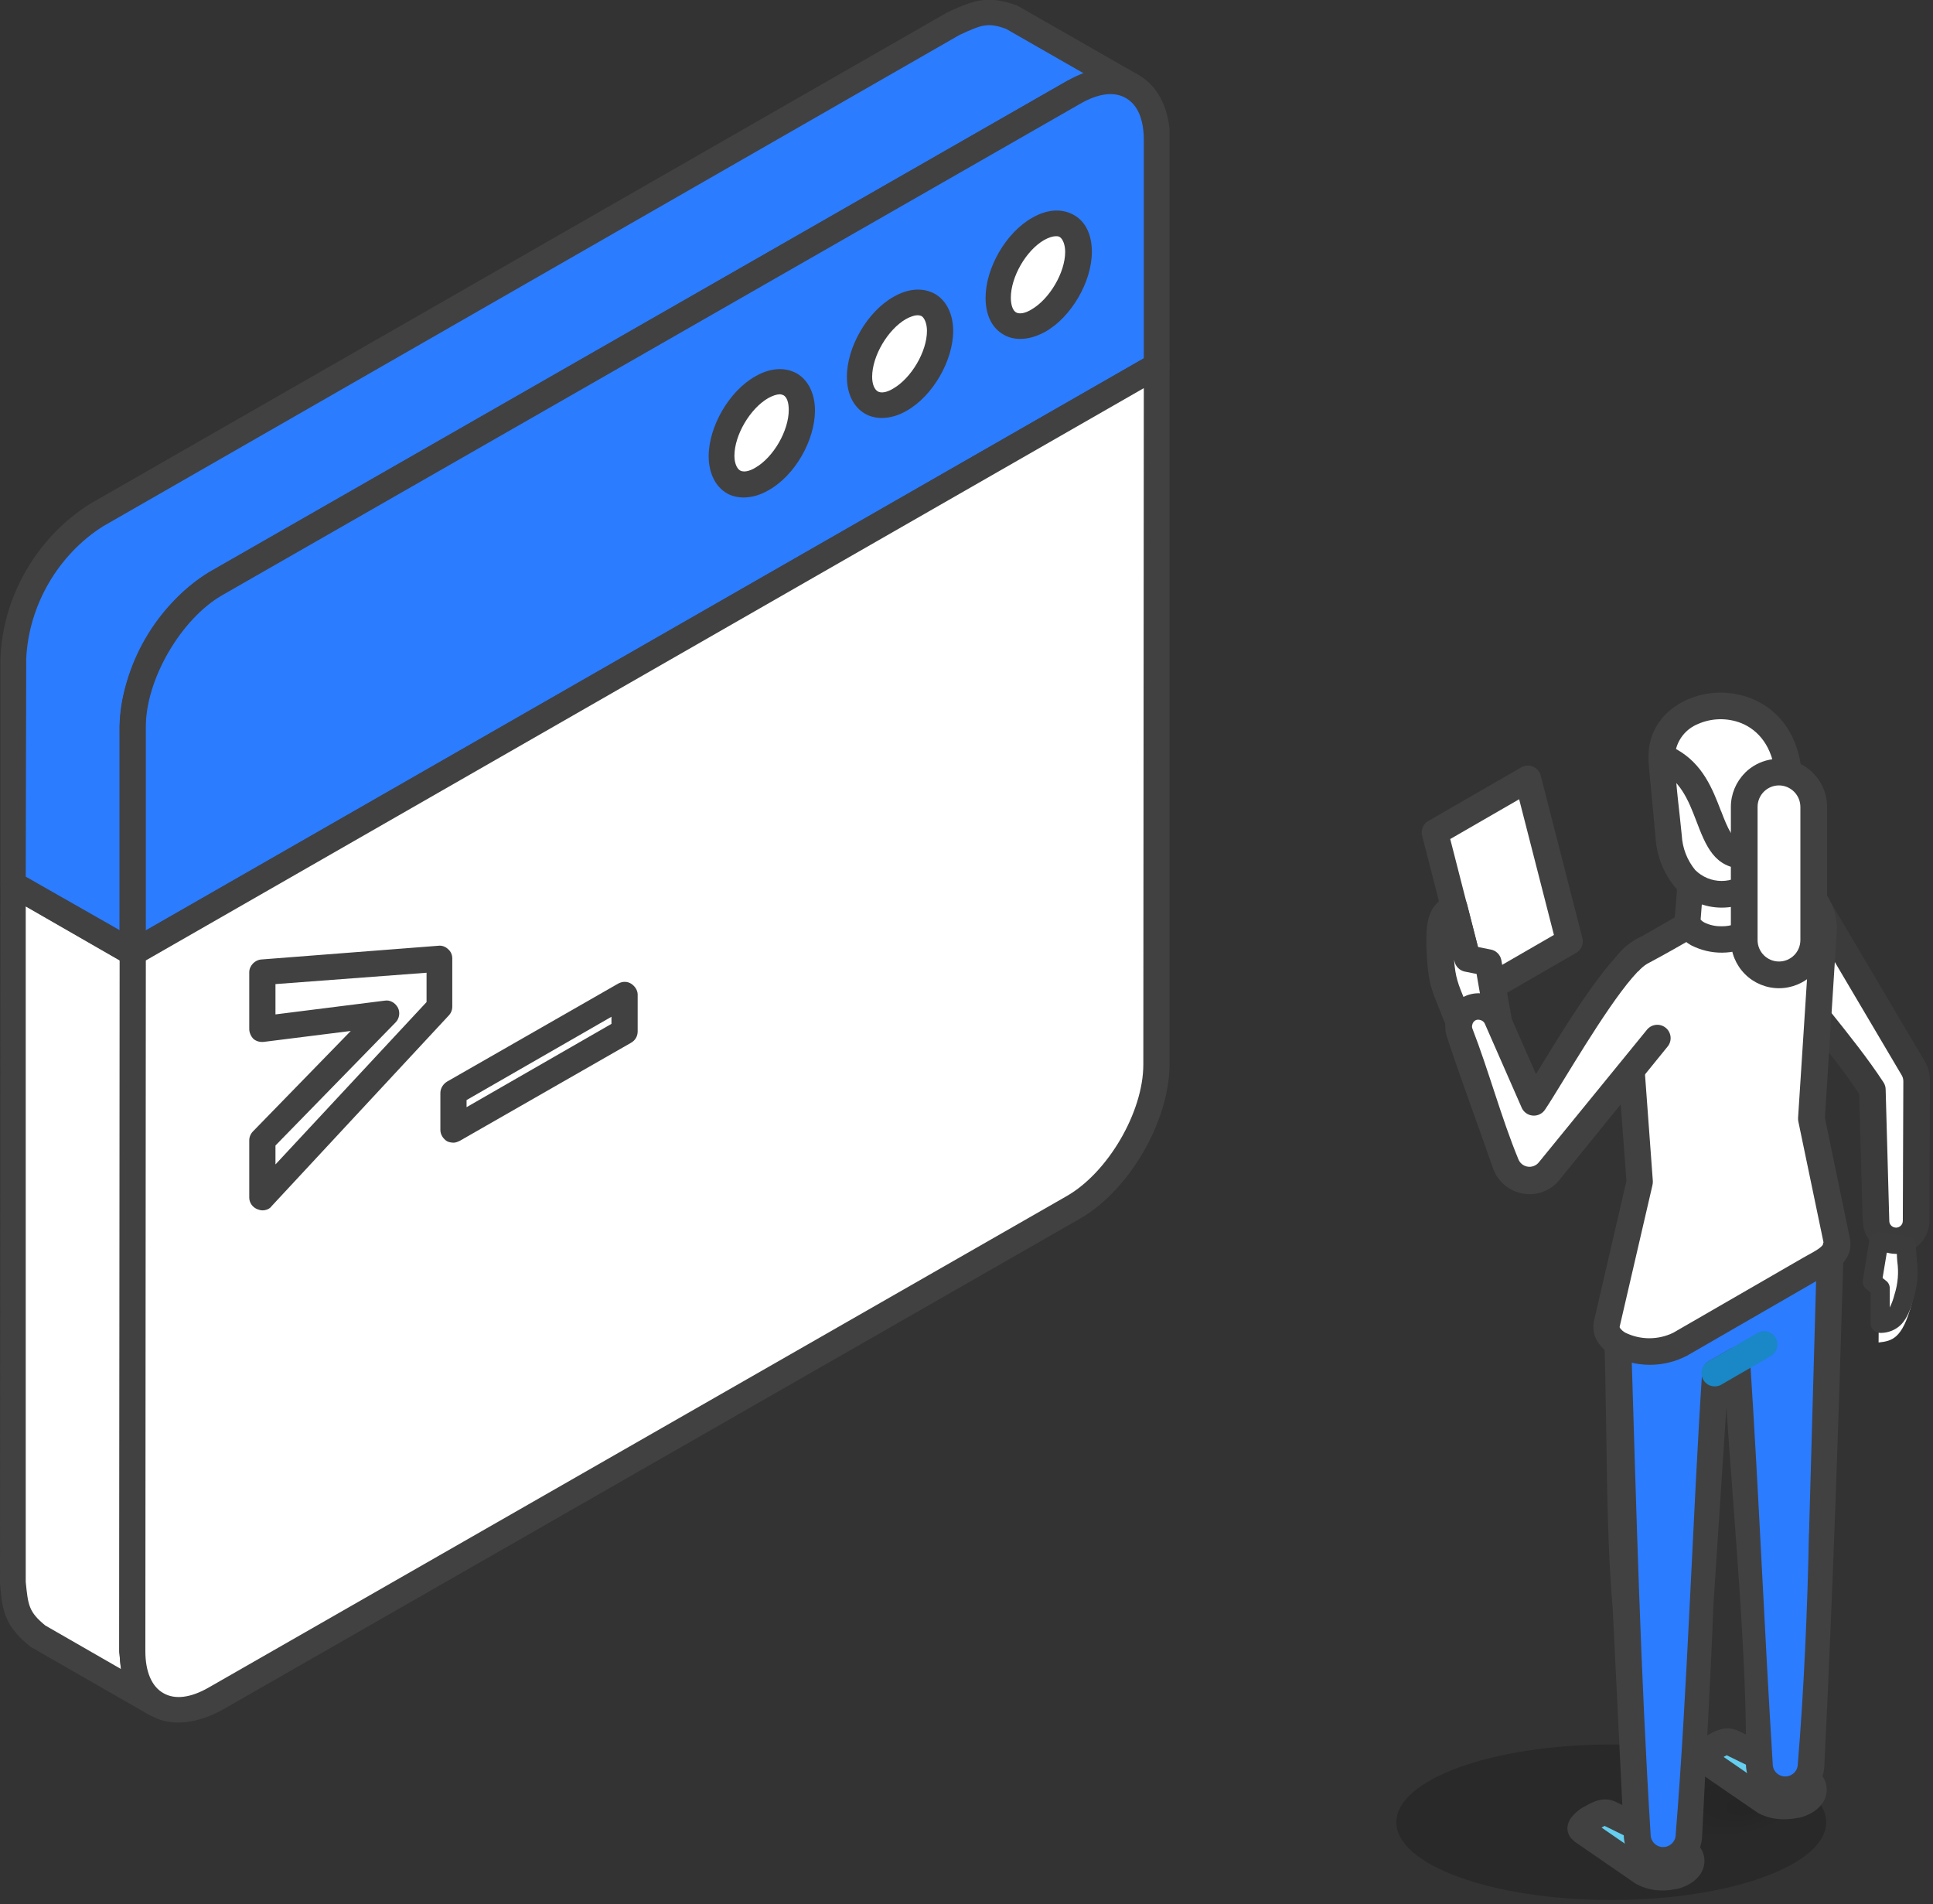 <svg width="132" height="130" viewBox="0 0 132 130" fill="none" xmlns="http://www.w3.org/2000/svg">
<rect x="0" y="0" width="132" height="130" fill="#333333" stroke="none"/>
<g clip-path="url(#clip0_280_3250)">
<path fill-rule="evenodd" clip-rule="evenodd" d="M10.707 116.343L2.538 111.657C1.106 110.494 1.041 109.783 0.879 108.005L0.911 60.369L9.08 65.055L9.047 112.691C9.21 114.469 9.275 115.18 10.707 116.343Z" fill="white"/>
<path fill-rule="evenodd" clip-rule="evenodd" d="M1.757 61.888V108.005C1.92 109.589 1.953 110.041 3.092 110.978L8.266 113.952C8.201 113.596 8.201 113.208 8.136 112.788L8.169 65.572L1.757 61.888ZM10.707 117.216C10.544 117.216 10.414 117.183 10.252 117.119L2.083 112.433C0.325 111.011 0.163 110.041 0 108.102L0.033 60.369C0.033 60.046 0.195 59.755 0.456 59.593C0.716 59.432 1.074 59.432 1.367 59.593L9.503 64.279C9.796 64.441 9.959 64.732 9.959 65.055L9.926 112.691C10.089 114.275 10.089 114.727 11.261 115.664C11.618 115.955 11.684 116.472 11.423 116.86C11.261 117.086 10.968 117.216 10.707 117.216Z" fill="#414141"/>
<path fill-rule="evenodd" clip-rule="evenodd" d="M9.047 65.055L0.911 60.369V44.921C1.074 41.043 3.287 37.262 6.606 35.161L65.155 1.616C66.782 0.873 67.466 0.582 69.158 1.228L77.294 5.914C75.602 5.268 74.918 5.559 73.291 6.302L14.71 39.848C11.423 41.948 9.21 45.697 9.047 49.608V65.055Z" fill="#2B7CFF"/>
<path fill-rule="evenodd" clip-rule="evenodd" d="M1.757 59.852L8.169 63.504V49.575C8.331 45.341 10.675 41.334 14.255 39.072L72.868 5.526C73.291 5.332 73.682 5.171 74.007 5.009L68.702 1.971C67.466 1.519 67.042 1.68 65.513 2.391L7.03 35.937C3.97 37.876 1.953 41.334 1.79 44.986L1.757 59.852ZM9.047 65.928C8.885 65.928 8.755 65.895 8.592 65.798L0.456 61.112C0.163 60.951 0.032 60.66 0.032 60.337V44.921C0.195 40.688 2.538 36.68 6.118 34.418L64.699 0.84C66.522 -0 67.466 -0.356 69.483 0.388L77.782 5.138C78.173 5.365 78.335 5.849 78.14 6.269C77.945 6.69 77.457 6.883 77.034 6.722C75.667 6.205 75.244 6.399 73.714 7.077L15.198 40.623C12.139 42.562 10.121 46.02 9.959 49.64V65.055C9.959 65.378 9.796 65.669 9.503 65.831C9.373 65.895 9.21 65.928 9.047 65.928Z" fill="#414141"/>
<path fill-rule="evenodd" clip-rule="evenodd" d="M14.743 39.847L73.324 6.302C76.448 4.524 78.987 5.979 78.987 9.566L78.954 24.982L9.048 65.055V49.608C9.048 46.02 11.619 41.625 14.743 39.847Z" fill="#2B7CFF"/>
<path fill-rule="evenodd" clip-rule="evenodd" d="M15.198 40.623C12.367 42.239 9.959 46.376 9.959 49.607V63.536L78.108 24.464V9.566C78.108 8.144 77.685 7.142 76.871 6.69C76.09 6.237 75.016 6.366 73.779 7.077L15.198 40.623ZM9.047 65.928C8.885 65.928 8.755 65.895 8.592 65.799C8.331 65.637 8.169 65.346 8.169 65.055V49.607C8.169 45.729 10.935 41.011 14.287 39.072L72.868 5.526C74.658 4.492 76.415 4.363 77.782 5.138C79.117 5.914 79.898 7.498 79.898 9.534V24.949C79.898 25.272 79.702 25.563 79.442 25.692L9.503 65.766C9.373 65.895 9.21 65.928 9.047 65.928Z" fill="#414141"/>
<path fill-rule="evenodd" clip-rule="evenodd" d="M78.987 24.981V72.65C78.987 76.237 76.448 80.632 73.324 82.41C51.844 94.723 36.222 103.642 14.743 115.955C11.619 117.733 9.08 116.279 9.08 112.691L9.113 65.055L78.987 24.981Z" fill="white"/>
<path fill-rule="evenodd" clip-rule="evenodd" d="M9.959 65.572L9.926 112.724C9.926 114.113 10.349 115.147 11.163 115.6C11.944 116.052 13.018 115.923 14.255 115.212L72.835 81.666C75.667 80.051 78.075 75.914 78.075 72.682L78.108 26.5L9.959 65.572ZM12.172 117.604C11.456 117.604 10.805 117.442 10.252 117.087C8.917 116.311 8.169 114.727 8.169 112.691L8.201 65.055C8.201 64.732 8.364 64.441 8.624 64.28L78.563 24.206C78.824 24.044 79.149 24.044 79.442 24.206C79.702 24.367 79.898 24.658 79.898 24.981L79.865 72.65C79.865 76.528 77.131 81.246 73.779 83.185L15.198 116.731C14.124 117.313 13.116 117.604 12.172 117.604Z" fill="#414141"/>
<path fill-rule="evenodd" clip-rule="evenodd" d="M52.007 26.436C53.536 25.563 54.773 26.274 54.773 28.019C54.773 29.765 53.536 31.865 52.007 32.738C50.51 33.61 49.273 32.899 49.273 31.154C49.273 29.409 50.51 27.276 52.007 26.436Z" fill="white"/>
<path fill-rule="evenodd" clip-rule="evenodd" d="M53.243 26.92C53.048 26.92 52.755 27.017 52.462 27.179C51.226 27.89 50.152 29.7 50.152 31.122C50.152 31.606 50.314 31.994 50.542 32.123C50.77 32.253 51.161 32.188 51.584 31.93C52.82 31.218 53.862 29.409 53.862 27.987C53.862 27.47 53.732 27.114 53.504 26.985C53.439 26.953 53.341 26.92 53.243 26.92ZM50.77 33.965C50.38 33.965 49.956 33.869 49.631 33.675C48.85 33.222 48.394 32.285 48.394 31.154C48.394 29.118 49.794 26.694 51.584 25.692C52.593 25.11 53.602 25.046 54.415 25.498C55.196 25.951 55.652 26.888 55.652 28.019C55.652 30.055 54.285 32.479 52.462 33.481C51.909 33.804 51.323 33.965 50.77 33.965Z" fill="#414141"/>
<path fill-rule="evenodd" clip-rule="evenodd" d="M61.477 21.007C62.974 20.134 64.211 20.845 64.211 22.59C64.211 24.335 62.974 26.436 61.477 27.308C59.948 28.181 58.711 27.47 58.711 25.725C58.711 23.98 59.948 21.879 61.477 21.007Z" fill="white"/>
<path fill-rule="evenodd" clip-rule="evenodd" d="M62.649 21.523C62.454 21.523 62.161 21.62 61.868 21.782C60.631 22.493 59.557 24.303 59.557 25.725C59.557 26.242 59.72 26.597 59.948 26.727C60.175 26.856 60.566 26.791 60.989 26.533C62.226 25.822 63.3 24.012 63.3 22.59C63.3 22.105 63.137 21.717 62.942 21.588C62.877 21.556 62.779 21.523 62.649 21.523ZM60.208 28.536C59.818 28.536 59.394 28.439 59.069 28.245C58.288 27.793 57.832 26.888 57.832 25.725C57.832 23.689 59.232 21.265 61.022 20.263C62.031 19.681 63.039 19.617 63.853 20.069C64.634 20.522 65.09 21.459 65.09 22.59C65.09 24.626 63.69 27.05 61.9 28.052C61.347 28.375 60.761 28.536 60.208 28.536Z" fill="#414141"/>
<path fill-rule="evenodd" clip-rule="evenodd" d="M70.883 15.61C72.38 14.737 73.617 15.448 73.617 17.193C73.617 18.938 72.38 21.039 70.883 21.911C69.353 22.784 68.117 22.073 68.117 20.328C68.149 18.583 69.386 16.482 70.883 15.61Z" fill="white"/>
<path fill-rule="evenodd" clip-rule="evenodd" d="M72.087 16.127C71.892 16.127 71.599 16.223 71.306 16.385C70.069 17.096 69.028 18.906 69.028 20.328C69.028 20.812 69.158 21.2 69.386 21.33C69.613 21.459 70.004 21.394 70.427 21.136C71.664 20.425 72.738 18.615 72.738 17.193C72.738 16.708 72.575 16.32 72.38 16.191C72.282 16.127 72.217 16.127 72.087 16.127ZM69.678 23.139C69.255 23.139 68.865 23.042 68.539 22.849C67.726 22.396 67.303 21.491 67.303 20.328C67.303 18.292 68.702 15.868 70.492 14.866C71.501 14.284 72.51 14.22 73.323 14.672C74.137 15.125 74.56 16.029 74.56 17.193C74.56 19.229 73.161 21.653 71.371 22.655C70.785 22.978 70.199 23.139 69.678 23.139Z" fill="#414141"/>
<path fill-rule="evenodd" clip-rule="evenodd" d="M30.983 77.142V74.621L42.634 67.932V70.42L30.983 77.142Z" fill="white"/>
<path fill-rule="evenodd" clip-rule="evenodd" d="M31.861 75.106V75.591L41.755 69.903V69.418L31.861 75.106ZM30.983 78.015C30.82 78.015 30.657 77.982 30.527 77.918C30.267 77.756 30.072 77.465 30.072 77.142V74.621C30.072 74.298 30.267 74.007 30.527 73.846L42.211 67.156C42.504 66.994 42.829 66.994 43.09 67.156C43.35 67.317 43.545 67.608 43.545 67.899V70.42C43.545 70.743 43.382 71.034 43.09 71.196L31.406 77.885C31.276 77.95 31.113 78.015 30.983 78.015Z" fill="#414141"/>
<path fill-rule="evenodd" clip-rule="evenodd" d="M17.932 81.731V77.853L26.361 69.192L17.932 70.258V66.38L30.006 65.443V68.772L17.932 81.731Z" fill="white"/>
<path fill-rule="evenodd" clip-rule="evenodd" d="M18.811 78.209V79.501L29.128 68.416V66.413L18.811 67.188V69.257L26.264 68.319C26.622 68.255 26.98 68.449 27.175 68.804C27.338 69.127 27.273 69.547 27.012 69.806L18.811 78.209ZM17.932 82.636C17.802 82.636 17.704 82.604 17.607 82.571C17.249 82.442 17.021 82.119 17.021 81.763V77.853C17.021 77.627 17.119 77.4 17.281 77.239L23.953 70.388L18.03 71.131C17.77 71.163 17.509 71.099 17.314 70.937C17.151 70.775 17.021 70.517 17.021 70.258V66.38C17.021 65.928 17.412 65.54 17.835 65.508L29.941 64.57C30.169 64.538 30.43 64.635 30.592 64.797C30.788 64.958 30.885 65.184 30.885 65.443V68.739C30.885 68.966 30.788 69.192 30.625 69.353L18.551 82.345C18.42 82.539 18.16 82.636 17.932 82.636Z" fill="#414141"/>
</g>
<path opacity="0.2" d="M110.03 129.72C118.134 129.72 124.705 127.343 124.705 124.412C124.705 121.48 118.134 119.104 110.03 119.104C101.925 119.104 95.355 121.48 95.355 124.412C95.355 127.343 101.925 129.72 110.03 129.72Z" fill="black"/>
<path opacity="0.01" fill-rule="evenodd" clip-rule="evenodd" d="M122.603 117.513C126.05 119.503 126.05 122.73 122.603 124.719C119.155 126.709 113.571 126.709 110.123 124.719C106.676 122.73 106.676 119.503 110.123 117.513C113.571 115.524 119.155 115.524 122.603 117.513Z" fill="black"/>
<path opacity="0.01" fill-rule="evenodd" clip-rule="evenodd" d="M121.941 118.727C124.699 120.324 124.699 122.916 121.941 124.513C119.183 126.109 114.702 126.113 111.923 124.513C109.144 122.913 109.165 120.324 111.923 118.727C114.681 117.131 119.173 117.127 121.941 118.727Z" fill="black"/>
<path opacity="0.02" fill-rule="evenodd" clip-rule="evenodd" d="M121.317 119.868C123.444 121.096 123.444 123.089 121.317 124.32C119.19 125.551 115.739 125.547 113.612 124.32C111.485 123.092 111.485 121.096 113.612 119.868C115.739 118.641 119.19 118.627 121.317 119.868Z" fill="black"/>
<path opacity="0.02" fill-rule="evenodd" clip-rule="evenodd" d="M120.728 120.947C122.252 121.827 122.252 123.254 120.728 124.133C119.873 124.567 118.928 124.793 117.97 124.793C117.012 124.793 116.067 124.567 115.212 124.133C113.692 123.254 113.692 121.827 115.212 120.947C116.067 120.514 117.012 120.288 117.97 120.288C118.928 120.288 119.873 120.514 120.728 120.947Z" fill="black"/>
<path opacity="0.02" fill-rule="evenodd" clip-rule="evenodd" d="M120.169 121.972C121.117 122.52 121.117 123.409 120.169 123.957C119.635 124.23 119.045 124.372 118.445 124.372C117.846 124.372 117.256 124.23 116.722 123.957C115.774 123.409 115.774 122.52 116.722 121.972C117.256 121.699 117.846 121.557 118.445 121.557C119.045 121.557 119.635 121.699 120.169 121.972Z" fill="black"/>
<path opacity="0.02" fill-rule="evenodd" clip-rule="evenodd" d="M119.638 122.944C119.727 122.974 119.804 123.032 119.858 123.108C119.912 123.184 119.941 123.275 119.941 123.368C119.941 123.462 119.912 123.553 119.858 123.629C119.804 123.705 119.727 123.762 119.638 123.792C119.411 123.908 119.159 123.968 118.904 123.968C118.649 123.968 118.397 123.908 118.17 123.792C118.081 123.762 118.005 123.705 117.95 123.629C117.896 123.553 117.867 123.462 117.867 123.368C117.867 123.275 117.896 123.184 117.95 123.108C118.005 123.032 118.081 122.974 118.17 122.944C118.397 122.828 118.649 122.768 118.904 122.768C119.159 122.768 119.411 122.828 119.638 122.944Z" fill="black"/>
<path fill-rule="evenodd" clip-rule="evenodd" d="M104.321 53.178L97.985 56.84L100.826 67.935L107.166 64.277L104.321 53.178Z" fill="white"/>
<path fill-rule="evenodd" clip-rule="evenodd" d="M103.739 54.568L99.033 57.285L101.408 66.549L106.114 63.832L103.739 54.568ZM97.533 56.054L103.877 52.392C103.998 52.322 104.134 52.282 104.275 52.273C104.415 52.265 104.555 52.288 104.684 52.343C104.813 52.397 104.929 52.48 105.02 52.587C105.112 52.693 105.179 52.818 105.214 52.954L108.041 63.988C108.105 64.186 108.1 64.4 108.025 64.595C107.95 64.789 107.811 64.952 107.631 65.056L101.291 68.715C101.219 68.757 101.141 68.788 101.06 68.808C100.944 68.837 100.824 68.844 100.706 68.827C100.588 68.81 100.475 68.77 100.373 68.709C100.27 68.648 100.181 68.568 100.109 68.472C100.038 68.377 99.986 68.268 99.957 68.153L97.13 57.119C97.065 56.923 97.068 56.71 97.14 56.517C97.213 56.323 97.349 56.16 97.526 56.054H97.533Z" fill="#414141"/>
<path fill-rule="evenodd" clip-rule="evenodd" d="M99.74 70.094L102.294 69.632L101.605 65.746L100.174 65.463L99.285 61.991C98.45 62.377 98.175 62.88 98.326 65.294C98.478 67.335 98.706 67.421 99.74 70.094Z" fill="white"/>
<path fill-rule="evenodd" clip-rule="evenodd" d="M100.319 69.077L101.25 68.908L100.832 66.494L100.015 66.332C99.847 66.295 99.692 66.21 99.57 66.088C99.448 65.966 99.363 65.811 99.326 65.642L99.295 65.522C99.388 66.736 99.553 67.135 100.053 68.353L100.336 69.042L100.319 69.077ZM102.463 70.514L99.912 70.98C99.704 71.018 99.49 70.983 99.306 70.88C99.122 70.778 98.979 70.614 98.902 70.418C98.722 69.963 98.519 69.47 98.35 69.039C97.726 67.518 97.55 67.098 97.44 65.332C97.357 64.008 97.399 63.181 97.592 62.574C97.686 62.252 97.853 61.956 98.081 61.709C98.308 61.462 98.589 61.271 98.902 61.15C98.96 61.123 99.019 61.101 99.081 61.084C99.314 61.026 99.561 61.062 99.768 61.184C99.974 61.307 100.124 61.507 100.184 61.739L100.932 64.656L101.749 64.819C101.941 64.844 102.119 64.929 102.258 65.063C102.397 65.196 102.491 65.37 102.525 65.56L103.215 69.442C103.239 69.562 103.238 69.686 103.213 69.806C103.188 69.926 103.139 70.039 103.069 70.14C102.999 70.24 102.909 70.325 102.804 70.389C102.7 70.454 102.584 70.496 102.463 70.514Z" fill="#414141"/>
<path fill-rule="evenodd" clip-rule="evenodd" d="M116.363 120.124C116.129 119.962 116.553 119.552 116.932 119.334C117.311 119.117 117.856 118.79 118.311 118.99L123.289 121.403C123.455 121.459 123.599 121.565 123.702 121.707C123.804 121.849 123.859 122.019 123.859 122.194C123.859 122.369 123.804 122.54 123.702 122.682C123.599 122.824 123.455 122.93 123.289 122.986C122.863 123.206 122.39 123.32 121.91 123.32C121.431 123.32 120.958 123.206 120.531 122.986L116.363 120.124Z" fill="#66CEEF"/>
<path fill-rule="evenodd" clip-rule="evenodd" d="M115.843 120.872C115.714 120.781 115.605 120.664 115.526 120.527C115.387 120.291 115.347 120.01 115.415 119.745C115.455 119.581 115.526 119.427 115.622 119.29C115.855 118.987 116.144 118.733 116.474 118.541L116.525 118.514C117.073 118.197 117.839 117.766 118.697 118.169L123.734 120.61C124.006 120.765 124.241 120.977 124.423 121.231C124.63 121.507 124.742 121.844 124.742 122.189C124.742 122.535 124.63 122.871 124.423 123.148C124.234 123.402 123.994 123.614 123.717 123.768C123.444 123.926 123.148 124.042 122.841 124.113H122.755C122.47 124.175 122.18 124.206 121.89 124.206C121.262 124.225 120.639 124.085 120.08 123.799L115.839 120.886L115.843 120.872ZM117.911 119.838L117.701 119.952L121.028 122.244C121.304 122.373 121.606 122.435 121.91 122.427C122.067 122.428 122.224 122.414 122.379 122.386H122.445C122.578 122.355 122.707 122.306 122.827 122.241L117.911 119.838Z" fill="#414141"/>
<path fill-rule="evenodd" clip-rule="evenodd" d="M108.014 124.944C107.779 124.782 108.203 124.368 108.583 124.151C108.962 123.934 109.507 123.606 109.962 123.806L114.936 126.22C115.102 126.275 115.246 126.381 115.349 126.523C115.451 126.665 115.506 126.836 115.506 127.011C115.506 127.186 115.451 127.357 115.349 127.499C115.246 127.641 115.102 127.747 114.936 127.802C114.509 128.02 114.037 128.133 113.557 128.133C113.078 128.133 112.605 128.02 112.178 127.802L108.014 124.944Z" fill="#66CEEF"/>
<path fill-rule="evenodd" clip-rule="evenodd" d="M107.503 125.695C107.371 125.606 107.26 125.488 107.179 125.35C107.041 125.115 107.001 124.835 107.069 124.571C107.11 124.409 107.18 124.256 107.276 124.12C107.508 123.815 107.8 123.56 108.134 123.371H108.155C108.706 123.051 109.482 122.602 110.351 123.027L115.387 125.471C115.658 125.626 115.893 125.836 116.077 126.088L116.132 126.178C116.302 126.437 116.393 126.74 116.394 127.05C116.391 127.395 116.28 127.731 116.077 128.009L116.011 128.092C115.831 128.308 115.614 128.49 115.37 128.63C115.097 128.785 114.804 128.901 114.498 128.974H114.412C114.127 129.039 113.835 129.071 113.543 129.071C112.905 129.079 112.276 128.923 111.716 128.619L107.486 125.709L107.503 125.695ZM109.572 124.661L109.365 124.775L112.678 127.057C112.955 127.193 113.262 127.259 113.571 127.25C113.729 127.252 113.887 127.237 114.043 127.206H114.105C114.238 127.176 114.367 127.128 114.488 127.064L109.572 124.661Z" fill="#414141"/>
<path fill-rule="evenodd" clip-rule="evenodd" d="M130.736 84.079L128.171 83.703L127.567 87.599L128.309 88.209L128.284 91.657C129.195 91.557 129.898 91.409 130.529 89.071C131.06 87.099 130.877 86.947 130.736 84.079Z" fill="white"/>
<path fill-rule="evenodd" clip-rule="evenodd" d="M127.861 74.403L128.105 83.334C128.105 83.7 128.251 84.05 128.509 84.309C128.768 84.568 129.119 84.713 129.484 84.713C129.85 84.713 130.201 84.568 130.459 84.309C130.718 84.05 130.863 83.7 130.863 83.334L130.898 73.811C130.898 73.505 130.817 73.205 130.663 72.942L124.275 62.136C124.131 61.828 123.925 61.554 123.67 61.329C123.415 61.104 123.117 60.934 122.794 60.829C122.471 60.724 122.13 60.686 121.792 60.718C121.453 60.75 121.125 60.851 120.828 61.015C119.663 61.688 119.363 62.58 120.038 63.746C122.114 67.373 125.54 70.832 127.861 74.403Z" fill="white"/>
<path fill-rule="evenodd" clip-rule="evenodd" d="M128.767 74.397L129.015 83.362C129.016 83.449 129.042 83.534 129.091 83.606C129.141 83.683 129.213 83.743 129.298 83.779C129.356 83.802 129.418 83.815 129.481 83.817C129.572 83.815 129.661 83.786 129.736 83.734C129.81 83.683 129.868 83.613 129.905 83.531C129.926 83.472 129.938 83.41 129.939 83.348L129.974 73.821C129.973 73.749 129.964 73.677 129.946 73.607C129.928 73.541 129.901 73.478 129.867 73.418L123.479 62.608L123.365 62.388C123.173 62.057 122.864 61.811 122.5 61.698C122.139 61.577 121.747 61.592 121.396 61.739L121.265 61.805C120.972 61.936 120.736 62.169 120.6 62.46C120.557 62.756 120.632 63.057 120.81 63.298C121.931 65.239 123.465 67.16 124.996 69.073C126.282 70.68 127.564 72.283 128.622 73.9C128.716 74.046 128.767 74.216 128.767 74.39V74.397ZM127.199 83.362L126.957 74.687C125.961 73.18 124.772 71.694 123.579 70.204C122.003 68.232 120.421 66.253 119.235 64.198C119.016 63.869 118.869 63.497 118.803 63.108C118.738 62.718 118.756 62.318 118.856 61.936C119.114 61.187 119.655 60.569 120.362 60.212C120.459 60.157 120.559 60.109 120.655 60.064C121.415 59.734 122.269 59.693 123.057 59.947C123.846 60.2 124.515 60.732 124.94 61.443C124.989 61.526 125.03 61.608 125.071 61.691L131.439 72.463C131.555 72.664 131.645 72.879 131.704 73.104C131.764 73.329 131.793 73.561 131.791 73.793L131.756 83.317C131.761 83.621 131.702 83.923 131.584 84.203C131.35 84.762 130.904 85.205 130.343 85.436C129.783 85.666 129.154 85.664 128.595 85.43C128.189 85.257 127.842 84.969 127.597 84.601C127.352 84.234 127.22 83.803 127.216 83.362H127.199Z" fill="#3B3B3B"/>
<path fill-rule="evenodd" clip-rule="evenodd" d="M115.732 60.357C116.296 60.644 116.92 60.794 117.553 60.794C118.185 60.794 118.809 60.644 119.373 60.357C120.376 59.777 120.376 58.836 119.373 58.257C118.809 57.97 118.185 57.82 117.553 57.82C116.92 57.82 116.296 57.97 115.732 58.257C114.726 58.846 114.729 59.788 115.732 60.357Z" fill="white"/>
<path fill-rule="evenodd" clip-rule="evenodd" d="M116.194 59.57C116.614 59.785 117.081 59.892 117.553 59.881C118.024 59.894 118.492 59.787 118.911 59.57L118.952 59.546C119.05 59.493 119.134 59.417 119.197 59.326V59.322C119.123 59.22 119.024 59.137 118.911 59.081C118.487 58.877 118.023 58.77 117.553 58.77C117.082 58.77 116.618 58.877 116.194 59.081C116.081 59.137 115.983 59.22 115.908 59.322C115.982 59.426 116.08 59.51 116.194 59.567V59.57ZM117.553 61.729C116.757 61.739 115.971 61.545 115.27 61.167C114.877 60.949 114.547 60.633 114.312 60.25C114.143 59.969 114.053 59.647 114.053 59.319C114.053 58.991 114.143 58.669 114.312 58.388C114.545 58.002 114.876 57.685 115.27 57.467C115.975 57.098 116.758 56.905 117.553 56.905C118.348 56.905 119.131 57.098 119.835 57.467C120.229 57.685 120.56 58.002 120.793 58.388C120.963 58.669 121.053 58.99 121.053 59.319C121.053 59.647 120.963 59.969 120.793 60.25C120.572 60.616 120.261 60.919 119.89 61.132L119.838 61.167C119.137 61.548 118.351 61.744 117.553 61.736V61.729Z" fill="#3D6680"/>
<path fill-rule="evenodd" clip-rule="evenodd" d="M124.971 85.871L124.444 104.728C124.449 104.81 124.449 104.892 124.444 104.973L123.689 120.441C123.689 120.91 123.503 121.36 123.171 121.692C122.839 122.023 122.389 122.21 121.92 122.21C121.451 122.21 121.002 122.023 120.67 121.692C120.338 121.36 120.152 120.91 120.152 120.441L119.397 104.98C119.397 104.897 119.397 104.811 119.397 104.728L118.621 92.892L117.163 93.736L116.129 109.549C116.134 109.631 116.134 109.714 116.129 109.797L115.374 125.261C115.374 125.73 115.187 126.18 114.856 126.512C114.524 126.844 114.074 127.03 113.605 127.03C113.136 127.03 112.686 126.844 112.355 126.512C112.023 126.18 111.837 125.73 111.837 125.261L111.082 109.804C111.082 109.721 111.082 109.635 111.082 109.552L110.534 91.909C109.999 88.251 123.02 80.317 124.971 85.871Z" fill="#2B7CFF"/>
<path fill-rule="evenodd" clip-rule="evenodd" d="M125.878 85.92C125.534 97.753 125.161 108.652 124.585 120.43C124.587 120.961 124.43 121.479 124.136 121.92C123.842 122.361 123.423 122.705 122.934 122.908C122.444 123.111 121.905 123.164 121.385 123.059C120.865 122.955 120.388 122.699 120.014 122.323C119.765 122.075 119.567 121.78 119.431 121.455C119.296 121.131 119.226 120.782 119.225 120.43C119.328 113.462 118.38 103.504 117.891 96.071L117.008 109.538C116.808 114.766 116.494 120.02 116.239 125.251C116.239 125.961 115.957 126.643 115.455 127.145C114.952 127.648 114.271 127.93 113.561 127.93C112.85 127.93 112.169 127.648 111.666 127.145C111.164 126.643 110.882 125.961 110.882 125.251L110.13 109.856C109.644 104.222 109.748 97.698 109.572 91.957C109.365 90.019 111.847 87.334 114.929 85.444C116.147 84.689 117.445 84.073 118.801 83.61C120.013 83.166 121.305 82.985 122.593 83.079C124.11 83.255 125.289 84.01 125.837 85.561C125.875 85.672 125.891 85.789 125.885 85.906L125.878 85.92ZM123.534 104.691L124.058 86.02C123.91 85.694 123.675 85.416 123.379 85.217C123.082 85.017 122.736 84.903 122.379 84.889C121.356 84.824 120.33 84.976 119.369 85.334C118.147 85.755 116.976 86.313 115.877 86.996C113.312 88.571 111.223 90.582 111.396 91.775V91.868C111.74 103.001 112.023 114.124 112.716 125.244C112.715 125.357 112.737 125.47 112.78 125.574C112.824 125.679 112.887 125.774 112.968 125.854C113.046 125.934 113.14 125.998 113.244 126.041C113.347 126.084 113.459 126.106 113.571 126.106C113.684 126.106 113.795 126.084 113.899 126.041C114.004 125.997 114.098 125.934 114.178 125.854C114.258 125.775 114.321 125.682 114.365 125.578C114.408 125.474 114.43 125.363 114.429 125.251C115.226 115.507 115.591 103.529 116.236 93.664C116.246 93.515 116.292 93.371 116.371 93.244C116.449 93.117 116.558 93.011 116.687 92.936L118.128 92.102C118.262 92.022 118.415 91.978 118.571 91.974C118.726 91.969 118.881 92.005 119.019 92.077C119.157 92.149 119.275 92.256 119.36 92.386C119.446 92.517 119.496 92.667 119.507 92.823C120.114 102.087 120.476 111.173 121.055 120.427C121.054 120.539 121.075 120.651 121.117 120.755C121.159 120.859 121.221 120.954 121.3 121.034C121.462 121.195 121.68 121.285 121.909 121.285C122.137 121.285 122.355 121.195 122.517 121.034C122.597 120.955 122.661 120.861 122.704 120.758C122.747 120.654 122.769 120.543 122.769 120.43C123.182 115.486 123.438 109.662 123.527 104.691H123.534Z" fill="#414141"/>
<path fill-rule="evenodd" clip-rule="evenodd" d="M125.423 84.679L123.7 76.362L124.537 63.329C124.644 62.829 123.951 61.16 123.289 60.774C122.717 60.434 122.065 60.252 121.399 60.244C120.734 60.236 120.078 60.403 119.497 60.729L112.04 65.001C111.53 65.288 110.775 65.946 110.923 66.577L111.958 80.693L109.724 90.347C109.572 90.992 110.01 91.461 110.561 91.782C111.207 92.11 111.92 92.281 112.644 92.281C113.367 92.281 114.081 92.11 114.726 91.782L123.607 86.655C124.331 86.217 125.634 85.682 125.423 84.679Z" fill="white"/>
<path fill-rule="evenodd" clip-rule="evenodd" d="M124.527 84.837L122.803 76.562C122.789 76.484 122.783 76.404 122.786 76.324L123.627 63.288V63.153C123.568 62.855 123.461 62.569 123.31 62.305C123.2 62.03 123.03 61.782 122.813 61.581C122.365 61.321 121.856 61.181 121.338 61.174C120.855 61.161 120.379 61.28 119.959 61.519C117.491 62.929 114.936 64.505 112.437 65.825C112.219 65.951 112.028 66.118 111.875 66.318C111.84 66.367 111.806 66.346 111.809 66.37C111.824 66.431 111.832 66.493 111.833 66.556L112.868 80.631C112.873 80.735 112.863 80.84 112.837 80.941L110.613 90.537C110.605 90.555 110.601 90.574 110.601 90.594C110.601 90.613 110.605 90.633 110.613 90.65C110.713 90.795 110.847 90.913 111.003 90.995C111.51 91.24 112.066 91.368 112.63 91.368C113.193 91.368 113.749 91.24 114.257 90.995L123.138 85.868L123.444 85.696C123.91 85.444 124.541 85.099 124.496 84.882V84.848L124.527 84.837ZM124.617 76.311L126.313 84.499C126.633 86.037 125.316 86.754 124.351 87.282L124.089 87.43L115.205 92.557C114.422 92.967 113.551 93.181 112.668 93.181C111.784 93.181 110.913 92.967 110.13 92.557C109.699 92.325 109.335 91.984 109.075 91.568C108.817 91.135 108.74 90.619 108.862 90.13L111.065 80.631L110.03 66.718C109.99 66.463 110.002 66.203 110.067 65.953C110.132 65.704 110.247 65.47 110.406 65.267C110.714 64.857 111.099 64.513 111.54 64.253L119.056 59.946C119.759 59.539 120.56 59.333 121.372 59.35C122.203 59.358 123.018 59.58 123.737 59.995C124.271 60.377 124.691 60.897 124.954 61.498C125.267 62.088 125.434 62.744 125.44 63.412L124.617 76.311Z" fill="#414141"/>
<path fill-rule="evenodd" clip-rule="evenodd" d="M119.58 58.825H115.526L115.229 62.68C115.226 62.72 115.226 62.761 115.229 62.801C115.249 63.007 115.323 63.203 115.444 63.371C115.565 63.538 115.729 63.67 115.919 63.753C116.43 64.013 116.996 64.148 117.57 64.148C118.144 64.148 118.71 64.013 119.221 63.753C119.411 63.67 119.574 63.538 119.696 63.371C119.817 63.203 119.891 63.007 119.911 62.801C119.914 62.761 119.914 62.72 119.911 62.68L119.58 58.825Z" fill="white"/>
<path fill-rule="evenodd" clip-rule="evenodd" d="M118.735 59.739H116.37L116.132 62.787C116.197 62.861 116.274 62.921 116.36 62.967L116.394 62.987C116.755 63.162 117.152 63.248 117.553 63.239C117.967 63.25 118.377 63.157 118.746 62.967L118.787 62.946C118.857 62.904 118.92 62.85 118.973 62.787L118.735 59.739ZM115.526 57.915H119.58C119.81 57.916 120.031 58.003 120.199 58.16C120.367 58.316 120.47 58.531 120.487 58.76C120.593 60.101 120.717 61.456 120.797 62.801C120.792 63.173 120.672 63.535 120.452 63.836C120.255 64.102 120.006 64.326 119.721 64.494L119.666 64.529C119.028 64.861 118.32 65.037 117.601 65.042C116.882 65.048 116.172 64.882 115.529 64.56L115.467 64.529C115.16 64.356 114.892 64.121 114.681 63.839C114.46 63.539 114.34 63.177 114.336 62.805C114.495 61.519 114.543 60.105 114.643 58.801C114.649 58.569 114.744 58.348 114.908 58.183C115.072 58.018 115.293 57.922 115.526 57.915Z" fill="#414141"/>
<path fill-rule="evenodd" clip-rule="evenodd" d="M119.218 59.357C118.702 59.618 118.131 59.755 117.553 59.755C116.974 59.755 116.404 59.618 115.887 59.357C114.967 58.822 114.964 57.978 115.887 57.429C116.404 57.168 116.975 57.031 117.554 57.031C118.134 57.031 118.705 57.168 119.221 57.429C120.142 57.964 120.138 58.822 119.218 59.357Z" fill="white"/>
<path fill-rule="evenodd" clip-rule="evenodd" d="M119.68 60.153C119.024 60.499 118.294 60.681 117.553 60.681C116.811 60.681 116.081 60.499 115.426 60.153C115.052 59.95 114.739 59.652 114.519 59.288C114.358 59.016 114.273 58.707 114.271 58.391C114.272 58.077 114.358 57.768 114.519 57.498C114.74 57.135 115.052 56.836 115.426 56.633C116.082 56.286 116.813 56.105 117.554 56.105C118.296 56.105 119.027 56.286 119.683 56.633L119.742 56.671C120.089 56.871 120.379 57.156 120.587 57.498C120.745 57.769 120.83 58.077 120.831 58.391C120.833 58.707 120.749 59.017 120.587 59.288L120.542 59.357C120.324 59.689 120.028 59.963 119.68 60.153ZM117.553 58.829C117.97 58.842 118.384 58.748 118.756 58.557C118.836 58.516 118.909 58.461 118.97 58.395C118.922 58.338 118.865 58.289 118.801 58.25L118.756 58.229C118.384 58.038 117.97 57.944 117.553 57.957C117.133 57.944 116.717 58.038 116.343 58.229C116.264 58.27 116.194 58.325 116.136 58.391C116.196 58.459 116.269 58.515 116.35 58.557C116.721 58.749 117.135 58.843 117.553 58.829Z" fill="#1A87C7"/>
<path fill-rule="evenodd" clip-rule="evenodd" d="M117.553 48.333C119.742 48.333 121.817 50.088 121.621 52.285L121.19 57.112C121.007 59.143 119.9 61.063 117.563 61.063C115.326 61.063 114.143 59.277 113.94 57.112L113.485 52.285C113.281 50.123 115.315 48.333 117.553 48.333Z" fill="white"/>
<path fill-rule="evenodd" clip-rule="evenodd" d="M117.553 47.423C117.701 47.423 117.852 47.423 118.001 47.444H118.094C119.231 47.569 120.297 48.06 121.131 48.844C121.57 49.242 121.923 49.726 122.166 50.266C122.409 50.807 122.538 51.392 122.544 51.985C122.546 52.108 122.54 52.231 122.527 52.354L122.096 57.181C122.022 58.449 121.538 59.659 120.717 60.629C120.311 61.052 119.823 61.389 119.283 61.619C118.743 61.849 118.162 61.968 117.575 61.968C116.988 61.968 116.407 61.849 115.867 61.619C115.327 61.389 114.839 61.052 114.433 60.629C113.613 59.659 113.129 58.449 113.054 57.181L112.599 52.333C112.599 52.192 112.578 52.071 112.578 51.988C112.585 51.404 112.712 50.828 112.949 50.295C113.186 49.761 113.529 49.282 113.957 48.885C114.81 48.075 115.909 47.574 117.08 47.461C117.263 47.461 117.425 47.437 117.566 47.437L117.553 47.423ZM117.846 49.261C117.748 49.256 117.65 49.256 117.553 49.261C117.425 49.261 117.322 49.261 117.239 49.261C116.477 49.334 115.761 49.66 115.205 50.185C114.953 50.414 114.749 50.692 114.608 51.002C114.466 51.312 114.389 51.648 114.381 51.988C114.429 53.592 114.691 55.405 114.843 57.022C114.887 57.892 115.208 58.724 115.76 59.398C115.997 59.635 116.278 59.823 116.588 59.952C116.897 60.08 117.229 60.146 117.565 60.146C117.9 60.146 118.232 60.08 118.541 59.952C118.851 59.823 119.132 59.635 119.369 59.398C119.921 58.727 120.242 57.897 120.286 57.029C120.435 55.377 120.648 53.647 120.721 51.998C120.713 51.654 120.635 51.315 120.492 51.002C120.348 50.689 120.142 50.409 119.886 50.178C119.344 49.67 118.653 49.351 117.915 49.268L117.846 49.261Z" fill="#414141"/>
<path fill-rule="evenodd" clip-rule="evenodd" d="M119.107 58.429C116.208 58.333 117.277 53.195 113.484 51.699C113.453 47.289 121.579 46.416 122.138 52.881C122.389 55.812 122.007 58.522 119.107 58.429Z" fill="white"/>
<path fill-rule="evenodd" clip-rule="evenodd" d="M119.08 59.322C117.066 59.257 116.491 57.76 115.829 56.029C115.315 54.691 114.729 53.154 113.15 52.533C112.97 52.462 112.818 52.335 112.715 52.171C112.611 52.008 112.562 51.816 112.574 51.623C112.574 49.795 113.691 48.458 115.188 47.778C115.877 47.474 116.619 47.308 117.372 47.291C118.125 47.275 118.874 47.407 119.576 47.682C121.338 48.371 122.803 50.016 123.044 52.792C123.182 54.378 123.137 55.929 122.644 57.119C122.072 58.498 120.986 59.384 119.08 59.322ZM117.532 55.381C117.963 56.505 118.335 57.477 119.135 57.505C120.128 57.536 120.683 57.109 120.965 56.429C121.31 55.56 121.345 54.288 121.227 52.947C121.059 50.975 120.076 49.844 118.907 49.371C118.432 49.184 117.925 49.094 117.415 49.105C116.905 49.116 116.402 49.229 115.936 49.437C115.573 49.586 115.25 49.817 114.992 50.112C114.735 50.407 114.549 50.758 114.45 51.137C116.287 52.147 116.946 53.871 117.532 55.395V55.381Z" fill="#414141"/>
<path fill-rule="evenodd" clip-rule="evenodd" d="M121.483 52.709C120.853 52.711 120.25 52.962 119.805 53.407C119.36 53.852 119.109 54.455 119.107 55.084V64.184C119.11 64.812 119.361 65.415 119.806 65.859C120.251 66.304 120.854 66.554 121.483 66.556C122.111 66.553 122.713 66.302 123.157 65.858C123.601 65.414 123.852 64.812 123.854 64.184V55.084C123.853 54.456 123.602 53.853 123.158 53.408C122.714 52.963 122.111 52.712 121.483 52.709Z" fill="white"/>
<path fill-rule="evenodd" clip-rule="evenodd" d="M121.483 53.623C121.095 53.624 120.724 53.778 120.45 54.052C120.176 54.326 120.022 54.697 120.021 55.085V64.184C120.021 64.572 120.175 64.944 120.449 65.218C120.723 65.492 121.095 65.646 121.483 65.646C121.87 65.646 122.242 65.492 122.516 65.218C122.79 64.944 122.944 64.572 122.944 64.184V55.085C122.942 54.698 122.787 54.328 122.513 54.054C122.24 53.78 121.869 53.625 121.483 53.623ZM119.159 52.764C119.619 52.306 120.204 51.995 120.841 51.869C121.477 51.743 122.137 51.808 122.736 52.056C123.336 52.304 123.849 52.724 124.21 53.263C124.572 53.802 124.766 54.436 124.768 55.085V64.184C124.768 65.055 124.422 65.891 123.806 66.507C123.19 67.124 122.354 67.47 121.483 67.47C120.611 67.47 119.776 67.124 119.16 66.507C118.543 65.891 118.197 65.055 118.197 64.184V55.085C118.199 54.217 118.545 53.385 119.159 52.771V52.764Z" fill="#414141"/>
<path fill-rule="evenodd" clip-rule="evenodd" d="M120.014 91.009C120.117 90.949 120.231 90.91 120.35 90.895C120.468 90.879 120.588 90.887 120.703 90.917C120.818 90.948 120.927 91.001 121.021 91.074C121.116 91.146 121.195 91.237 121.255 91.34C121.315 91.443 121.354 91.557 121.37 91.675C121.385 91.794 121.378 91.914 121.347 92.029C121.316 92.144 121.263 92.252 121.19 92.347C121.118 92.442 121.027 92.521 120.924 92.581L117.591 94.509C117.487 94.576 117.371 94.621 117.25 94.641C117.129 94.662 117.004 94.658 116.884 94.629C116.765 94.601 116.652 94.548 116.553 94.474C116.454 94.401 116.372 94.308 116.31 94.201C116.248 94.095 116.208 93.977 116.193 93.855C116.178 93.733 116.188 93.609 116.223 93.49C116.257 93.372 116.315 93.262 116.393 93.167C116.471 93.072 116.568 92.993 116.677 92.936L120.014 91.009Z" fill="#1A87C7"/>
<path fill-rule="evenodd" clip-rule="evenodd" d="M114.302 69.494L105.845 79.917C105.658 80.178 105.4 80.382 105.103 80.505C104.806 80.628 104.48 80.666 104.162 80.613C103.844 80.56 103.548 80.419 103.306 80.207C103.065 79.994 102.887 79.718 102.794 79.41L99.692 70.621C99.604 70.45 99.553 70.262 99.542 70.07C99.531 69.877 99.561 69.685 99.629 69.505C99.697 69.324 99.803 69.161 99.938 69.024C100.073 68.886 100.236 68.779 100.415 68.709C100.594 68.639 100.786 68.606 100.979 68.615C101.171 68.623 101.359 68.672 101.532 68.757C101.704 68.843 101.857 68.964 101.98 69.112C102.103 69.26 102.194 69.432 102.246 69.618L104.732 75.283L110.641 66.515L111.392 65.708L114.302 69.494Z" fill="white"/>
<path fill-rule="evenodd" clip-rule="evenodd" d="M112.495 70.269C112.651 70.095 112.869 69.988 113.102 69.969C113.335 69.951 113.567 70.023 113.748 70.171C113.929 70.319 114.047 70.531 114.076 70.763C114.106 70.995 114.044 71.229 113.905 71.418L106.576 80.451C106.429 80.651 106.255 80.83 106.059 80.982C105.863 81.134 105.645 81.257 105.414 81.348C105.335 81.379 105.259 81.406 105.176 81.43C104.545 81.61 103.87 81.549 103.282 81.259C102.693 80.969 102.233 80.471 101.991 79.862C100.957 76.879 99.836 73.9 98.84 70.897C98.686 70.49 98.653 70.047 98.743 69.621C98.836 69.179 99.059 68.776 99.385 68.463L99.405 68.442C99.621 68.236 99.875 68.074 100.153 67.966C100.569 67.806 101.023 67.771 101.458 67.865C101.894 67.96 102.292 68.179 102.605 68.497C102.813 68.709 102.977 68.96 103.087 69.235L104.887 73.331L105.211 72.807C107.107 69.704 110.123 64.787 111.982 63.991C112.203 63.897 112.453 63.894 112.677 63.984C112.9 64.075 113.079 64.25 113.173 64.472C113.267 64.693 113.269 64.944 113.179 65.167C113.089 65.39 112.914 65.569 112.692 65.663C111.371 66.232 108.555 70.835 106.762 73.755C106.252 74.586 105.825 75.286 105.514 75.748C105.417 75.902 105.275 76.023 105.107 76.093C104.887 76.189 104.637 76.194 104.412 76.106C104.188 76.018 104.008 75.845 103.911 75.624L101.408 69.921C101.386 69.863 101.352 69.81 101.308 69.766C101.244 69.703 101.162 69.659 101.074 69.638C100.987 69.612 100.895 69.612 100.808 69.638C100.755 69.658 100.707 69.688 100.667 69.728C100.601 69.791 100.557 69.873 100.54 69.963C100.515 70.042 100.515 70.127 100.54 70.207C101.663 73.1 102.515 76.31 103.687 79.148C103.761 79.335 103.901 79.487 104.08 79.577C104.26 79.667 104.466 79.687 104.659 79.634L104.749 79.603C104.821 79.575 104.888 79.537 104.949 79.489C105.008 79.442 105.062 79.388 105.107 79.327L112.495 70.269Z" fill="#414141"/>
<path fill-rule="evenodd" clip-rule="evenodd" d="M130.251 84.405L128.395 84.141C128.309 84.128 128.221 84.132 128.136 84.152C128.051 84.172 127.972 84.209 127.901 84.259C127.831 84.309 127.772 84.373 127.727 84.446C127.683 84.519 127.653 84.599 127.641 84.683V84.723L127.211 87.412C127.193 87.522 127.204 87.635 127.245 87.739C127.285 87.843 127.353 87.935 127.441 88.006L127.739 88.24V90.365C127.739 90.534 127.808 90.696 127.931 90.816C128.054 90.935 128.221 91.002 128.395 91.002H128.467C128.936 90.993 129.386 90.82 129.735 90.515C130.089 90.197 130.395 89.665 130.659 88.713C130.936 87.85 131.016 86.938 130.893 86.042C130.874 85.745 130.848 85.39 130.829 85.009C130.822 84.861 130.762 84.72 130.66 84.61C130.557 84.5 130.418 84.429 130.267 84.408L130.251 84.405ZM128.848 85.504L129.531 85.599C129.531 85.804 129.553 85.965 129.561 86.126C129.67 86.884 129.604 87.656 129.369 88.387C129.294 88.691 129.187 88.987 129.048 89.27V87.962C129.05 87.865 129.029 87.768 128.988 87.68C128.946 87.592 128.884 87.514 128.806 87.453L128.557 87.255L128.848 85.504Z" fill="#3C3C3C"/>
<defs>
<clipPath id="clip0_280_3250">
<rect width="79.865" height="117.604" fill="white"/>
</clipPath>
</defs>
</svg>
